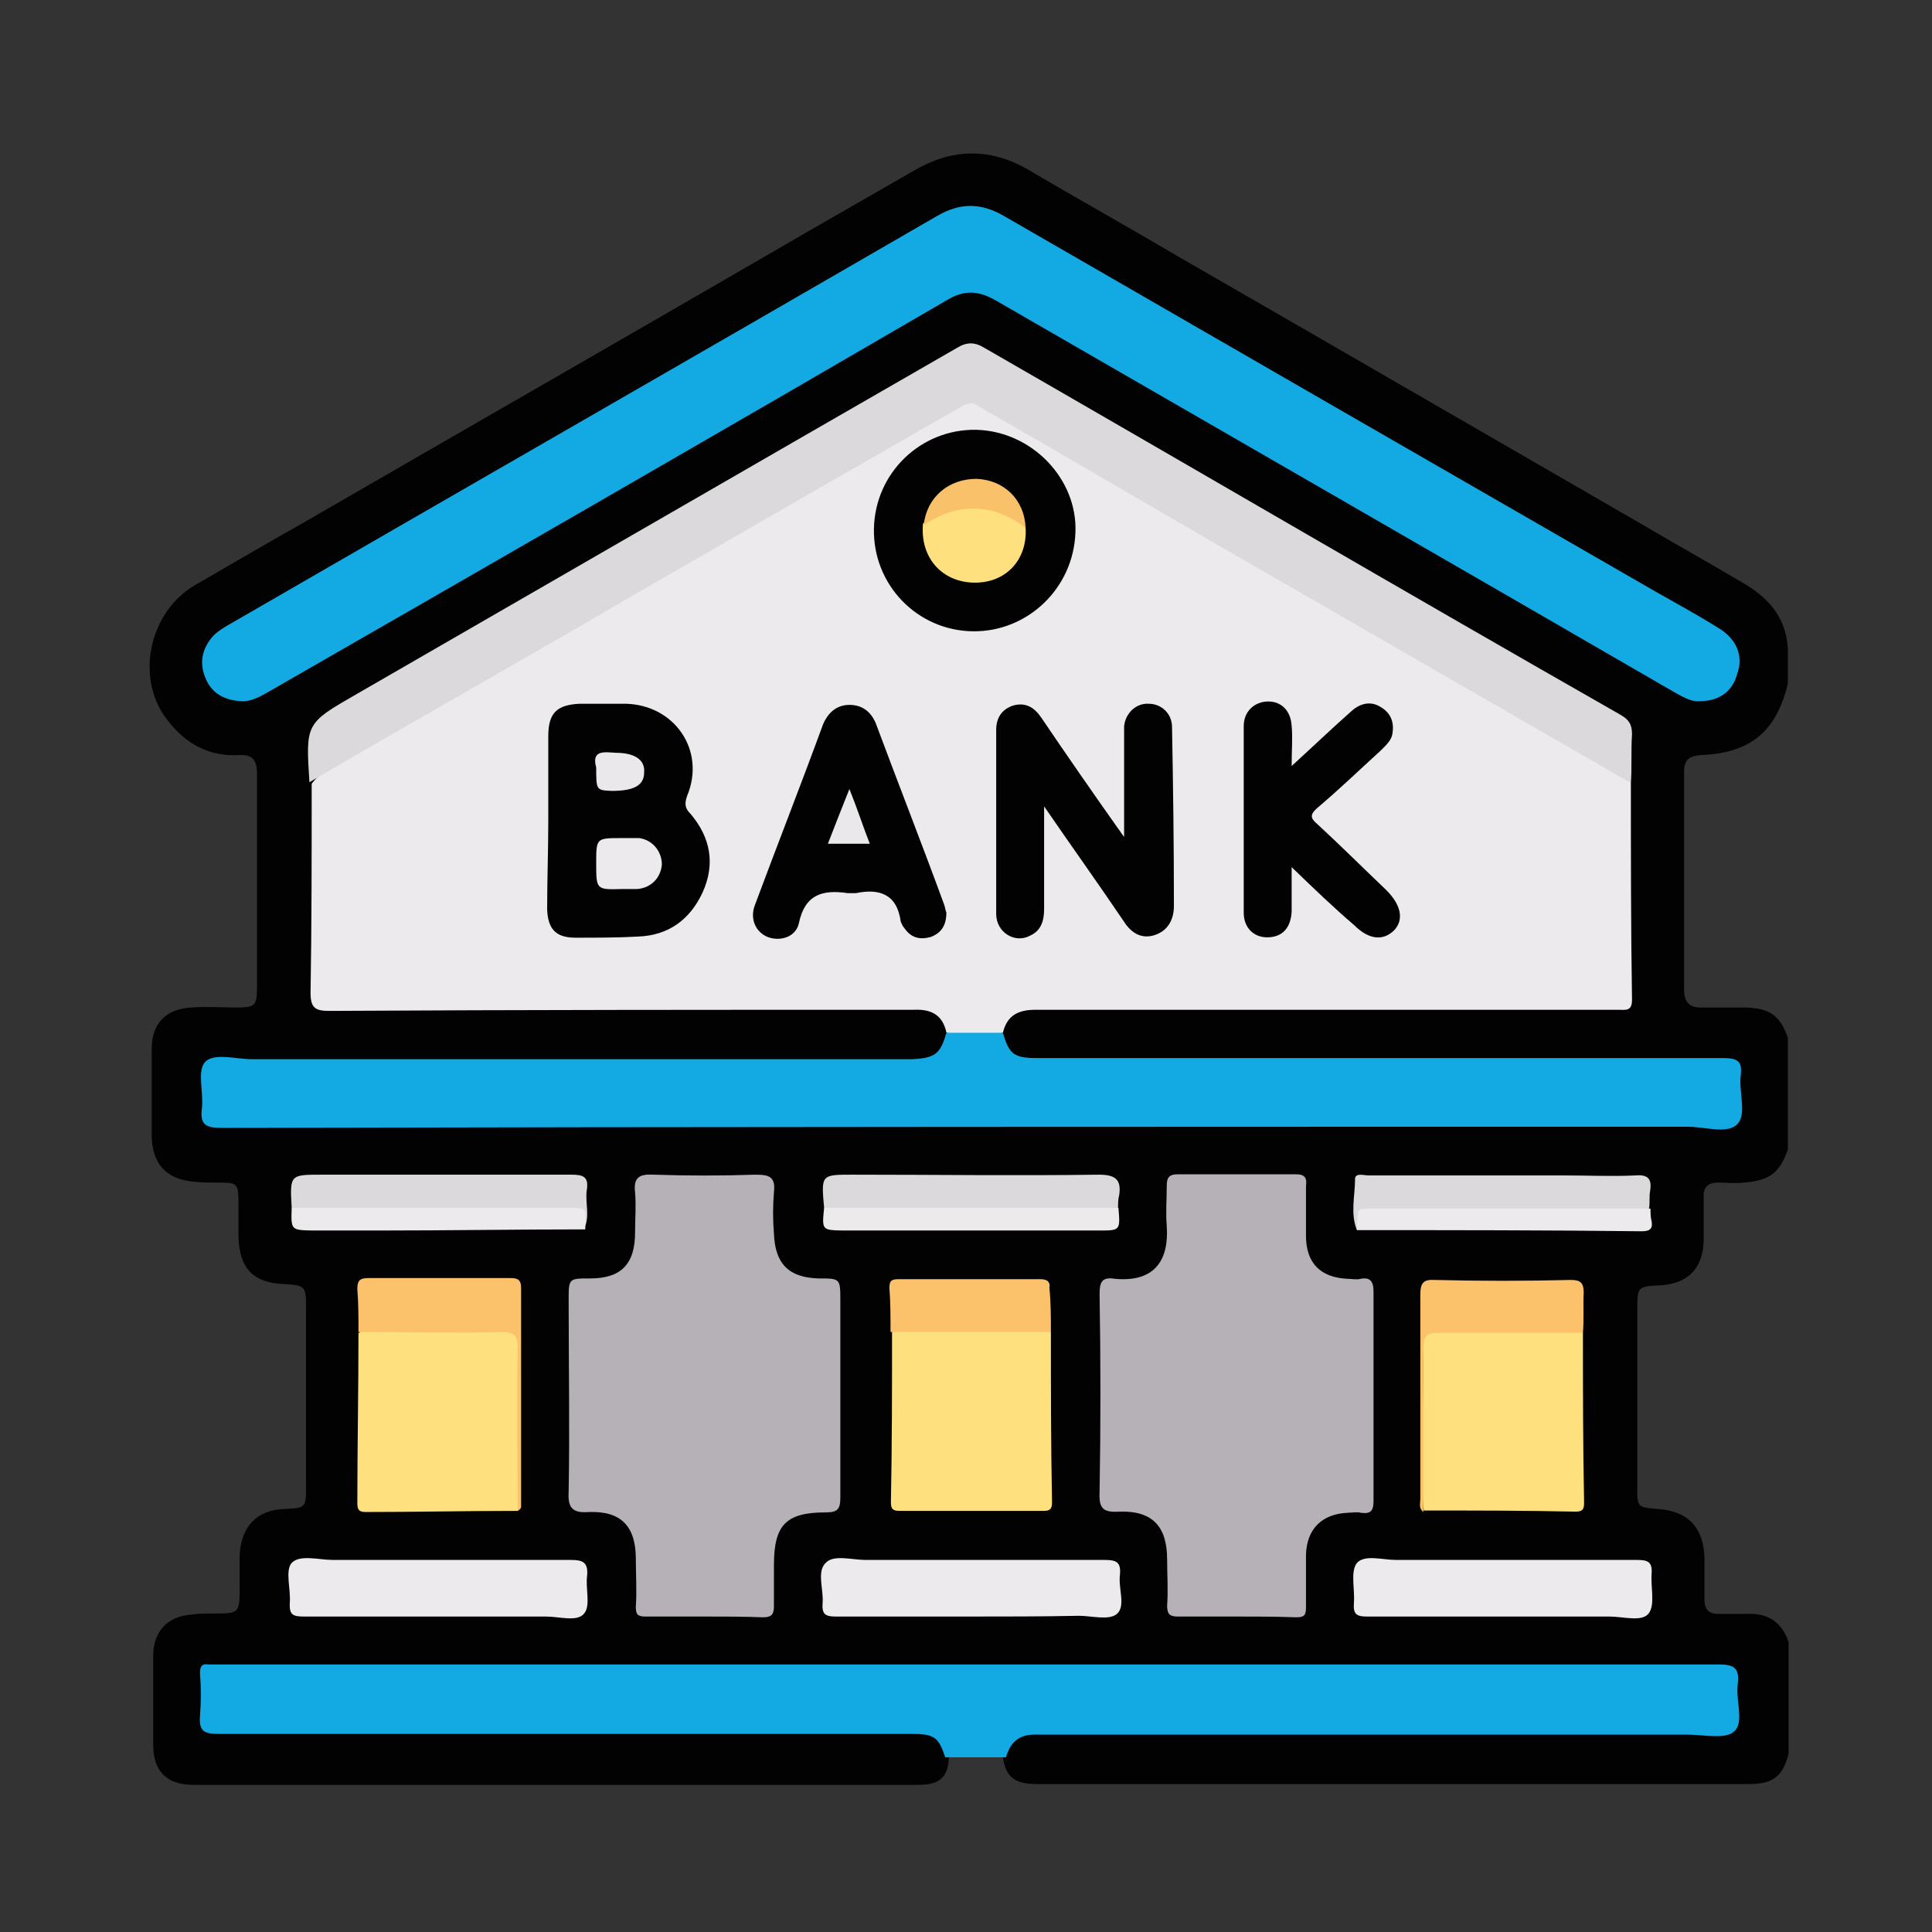 <?xml version="1.0" encoding="utf-8"?>
<!-- Generator: Adobe Illustrator 26.2.1, SVG Export Plug-In . SVG Version: 6.00 Build 0)  -->
<svg version="1.1" id="Capa_1" xmlns="http://www.w3.org/2000/svg" xmlns:xlink="http://www.w3.org/1999/xlink" x="0px" y="0px"
	 viewBox="0 0 512 512" style="enable-background:new 0 0 512 512;" xml:space="preserve">
<rect x="0" y="0" width="512" height="512" fill="#333333" stroke="none"/>
<style type="text/css">
	.st0{fill:#020203;}
	.st1{fill:#ECEAEC;}
	.st2{fill:#13A9E2;}
	.st3{fill:#B6B1B7;}
	.st4{fill:#DBD9DB;}
	.st5{fill:#FFE07E;}
	.st6{fill:#FBC16B;}
	.st7{fill:#EDEAEC;}
	.st8{fill:#EAE8EA;}
	.st9{fill:#FAC16B;}
</style>
<g>
	<path class="st0" d="M474,435.2c0,9.9,0,19.7,0,29.6c-1.6,6-4.1,8-10.6,8c-62.7,0-125.7,0-188.5,0c-6,0-8.3-1.8-9.1-7
		c1.3-5.4,3.4-7,8.8-7.3c2.1,0,3.9,0,6,0c56.8,0,113.3,0,170.1,0c1.3,0,2.9,0,4.1,0c4.7-0.3,5.2-0.5,5.2-5.2
		c0-11.9,1-10.6-10.1-10.6c-128.6,0-257.4,0-386,0c-8.8,0-8.8,0-8.8,8.8c0,1.3,0,2.6,0,3.9c0,2.1,1,3.1,3.1,3.1c1.8,0,3.6,0,5.4,0
		c58.8,0,117.7,0,176.8,0c4.9,0,9.3,0.5,11.1,6.2c0,6-2.1,8.3-8,8.3c-64,0-128.3,0-192.3,0c-7,0-10.6-3.6-10.6-10.6
		c0-7.8,0-15.8,0-23.6c0-6.2,3.6-10.4,9.9-10.9c2.1-0.3,3.9-0.3,6-0.3c7,0,7,0,7-7.3c0-2.6,0-5.4,0-8c0.3-7.5,4.4-12.2,11.9-12.4
		c5.7-0.3,5.7-0.3,5.7-6.2c0-15.8,0-31.6,0-47.4c0-5.4-0.3-5.7-5.7-6c-8.3-0.3-11.9-4.1-12.2-12.4c0-2.9,0-6,0-8.8
		c0-5.7-0.3-5.7-5.7-5.7c-2.3,0-4.4,0-6.7-0.3c-7-0.8-10.4-4.9-10.6-11.9c0-7.8,0-15.6,0-23.3c0-6.7,3.9-10.6,10.6-10.9
		c3.9-0.3,7.8,0,11.9,0c4.9,0,5.4-0.5,5.4-5.2c0-18.9,0-38.1,0-57c0-3.4-1.3-4.9-4.7-4.7c-8,0.5-14.3-3.1-18.9-9.1
		c-8.8-10.9-5.2-28.8,7.3-36c9.3-5.4,18.7-10.9,28.3-16.3c44.8-25.9,90-51.8,134.8-77.8c9.1-5.2,18.4-10.6,27.5-15.8
		c9.9-5.7,19.7-6,29.8-0.3c13.2,7.8,26.7,15.3,39.9,23.1c41,23.6,81.7,47.2,122.6,70.8c8.8,5.2,17.6,10.1,26.4,15.3
		c7.3,4.1,12.2,9.3,12.7,17.9c0,3.1,0,6.2,0,9.3c-3.1,12.7-9.9,18.4-23.1,18.9c-3.1,0.3-4.4,1.3-4.4,4.4c0,19.2,0,38.6,0,57.8
		c0,3.1,1.3,4.7,4.4,4.7c4.1,0,8,0,12.2,0c6.2,0.3,8.8,2.1,10.9,8c0,9.9,0,19.7,0,29.6c-2.1,6.2-4.9,8.3-11.7,8.8
		c-2.3,0.3-4.4,0-6.7,0c-2.9,0-4.1,1.3-3.9,4.1c0,3.9,0,7.5,0,11.4c-0.3,7.3-4.1,11.1-11.1,11.7c-6.5,0.3-6.5,0.3-6.5,6.7
		c0,15.6,0,31.4,0,46.9c0,5.2,0,5.2,5.4,5.7c8,0.5,12.2,4.9,12.4,13c0,3.6,0,7.3,0,10.9c0,2.6,1,3.9,3.6,3.9s5.2,0,7.5,0
		C468.3,427.4,472.2,429.7,474,435.2z"/>
	<path class="st1" d="M432.2,207.5c0,19.2,0,38.4,0.3,57.5c0,3.1-1.8,2.6-3.6,2.6c-14,0-28,0-41.7,0c-37.6,0-75.2,0-112.8,0
		c-4.7,0-7.5,1.6-8.6,6c-4.9,2.1-10.1,2.1-15,0c-1-4.7-4.1-6.2-8.6-6c-51.6,0-103.4,0-155,0.3c-3.6,0-4.9-0.8-4.9-4.7
		c0.3-18.4,0.3-36.8,0.3-55.5c2.9-3.9,7.5-5.4,11.4-7.8c43.3-25.1,86.6-50,129.9-75.2c9.3-5.4,18.9-10.6,28.3-16.3
		c4.1-2.6,7.3-2.3,11.7,0.3c39.9,23.3,80.1,46.4,120.3,69.5c14.8,8.6,29.6,17.1,44.3,25.7C429.6,205,431.5,205.7,432.2,207.5z"/>
	<path class="st2" d="M450.6,185.8c-2.6,0.3-4.9-1.3-7.3-2.6c-59.6-34.5-119.5-69-179.1-103.4c-4.9-2.9-8.8-3.1-13.7,0
		c-59.6,34.7-119.2,69-179.1,103.4c-2.3,1.3-4.9,2.9-7.8,2.6c-4.4-0.3-7.8-2.3-9.3-6.5c-1.6-4.1-0.5-7.8,2.3-10.9
		c1-1,2.3-1.8,3.6-2.6C123,129.5,185.7,93.5,248.4,57.2c6.2-3.6,11.7-3.4,17.6,0c57.5,33.2,115.1,66.4,172.6,99.5
		c6,3.4,11.7,6.5,17.4,10.1c4.4,2.9,6,7.3,4.4,11.7C459.2,183.2,455.6,185.8,450.6,185.8z"/>
	<path class="st2" d="M250.8,273.7c4.9,0,10.1,0,15,0c1.6,5.7,2.9,6.7,9.1,6.7c60.7,0,121.1,0,181.7,0c3.9,0,5.2,0.8,4.7,4.7
		c-0.5,4.4,1.6,10.1-0.8,12.7c-2.6,2.9-8.6,0.8-13,0.8c-129.6,0-259.2,0-388.8,0.3c-4.4,0-5.7-1-5.2-5.2c0.5-4.1-1.3-9.9,0.8-12.2
		c2.3-2.6,8.3-0.8,12.4-0.8c58.3,0,116.7,0,175,0C247.7,280.4,249.2,279.4,250.8,273.7z"/>
	<path class="st2" d="M266.6,465.7c-5.4,0-10.6,0-16.1,0c-1.8-5.4-2.9-6.2-9.1-6.2c-61.2,0-122.4,0-183.5,0c-3.9,0-5.2-0.8-4.9-4.7
		c0.3-3.9,0.3-7.5,0-11.4c0-1.8,0.5-2.6,2.3-2.3c0.8,0,1.8,0,2.6,0c132.5,0,265.2,0,397.7,0c4.4,0,5.4,1.3,4.9,5.4
		c-0.5,4.4,1.8,10.1-1,12.4c-2.3,2.1-8,0.8-12.2,0.8c-57.5,0-115.1,0-172.4,0C270.7,459.5,267.9,461.1,266.6,465.7z"/>
	<path class="st3" d="M186.7,428.4c-5.2,0-10.4,0-15.6,0c-2.1,0-2.6-0.5-2.6-2.6c0.3-4.1,0-8.6,0-12.7c0-8.6-3.9-12.7-12.4-12.4
		c-4.1,0.3-5.7-0.8-5.4-5.4c0.3-16.9,0-33.7,0-50.8c0-5.7,0-5.7,5.7-5.7c8.3,0,11.9-3.9,11.9-12.2c0-3.6,0.3-7,0-10.6
		c-0.5-4.1,1.3-4.9,4.9-4.7c9.1,0.3,18.1,0.3,27,0c3.6,0,5.4,0.5,4.9,4.7c-0.3,3.6-0.3,7.3,0,10.9c0.3,8,3.9,11.7,11.9,11.9
		c5.7,0,5.7,0,5.7,6c0,17.4,0,34.7,0,52.1c0,3.1-0.8,3.9-3.9,3.9c-10.6,0-13.7,3.4-13.7,14c0,3.6,0,7.3,0,10.9
		c0,2.3-0.8,2.9-2.9,2.9C197.1,428.4,191.9,428.4,186.7,428.4z"/>
	<path class="st3" d="M327.5,428.4c-5.2,0-10.1,0-15.3,0c-2.1,0-2.9-0.5-2.9-2.9c0.3-4.1,0-8.3,0-12.2c0-8.8-3.9-13-12.7-12.7
		c-4.4,0.3-5.4-1-5.2-5.2c0.3-17.4,0.3-35,0-52.4c0-3.1,0.5-4.7,4.1-4.1c10.9,1,14.3-5.4,13.7-14c-0.3-3.6,0-7,0-10.6
		c0-2.1,0.5-3.1,2.9-3.1c10.4,0,20.7,0,31.4,0c2.3,0,2.9,1,2.6,3.1c0,4.4,0,8.8,0,13.2c0,7.3,3.9,11.1,11.1,11.4c1,0,2.3,0.3,3.4,0
		c2.6-0.5,3.4,0.8,3.4,3.4c0,18.4,0,36.8,0,55.5c0,2.9-1,3.4-3.4,3.1c-1-0.3-2.3,0-3.4,0c-7,0.3-10.9,4.4-11.1,11.1
		c0,4.7,0,9.3,0,14c0,2.1-0.5,2.6-2.6,2.6C338.1,428.4,332.9,428.4,327.5,428.4z"/>
	<path class="st4" d="M432.2,207.5c-17.6-10.1-35-20.2-52.6-30.3c-17.6-10.1-35-20.2-52.6-30.3c-17.4-10.1-34.5-20-51.8-30.1
		c-5.4-3.1-10.9-6.2-16.1-9.3c-1.8-1.3-3.4-0.3-4.7,0.5c-11.9,6.7-23.8,13.7-35.8,20.5c-17.6,10.1-35,20.2-52.6,30.3
		c-15,8.8-30.1,17.4-45.4,26.2c-13,7.5-25.9,14.8-38.6,22.3c-1-15.6-1-15.6,12.4-23.3c53.1-30.6,106-61.2,159.2-91.8
		c2.6-1.6,4.7-1.6,7.3,0c56.3,32.4,112.2,65.1,168.5,97.2c2.3,1.3,3.1,2.6,3.1,5.2C432.2,199.3,432.5,203.4,432.2,207.5z"/>
	<path class="st5" d="M419.5,353.2c0,15,0,30.1,0.3,45.1c0,1.8-0.5,2.3-2.3,2.3c-13.5-0.3-26.7-0.3-40.2-0.3
		c-0.8-7.5-0.3-15-0.3-22.8c0-7,0.3-14,0-21c-0.3-3.6,1.3-4.7,4.7-4.9c11.1,0,22.6,0,33.7,0C416.9,351.7,418.5,351.9,419.5,353.2z"
		/>
	<path class="st5" d="M278.5,353c0,15,0,30.1,0.3,45.1c0,1.8-0.5,2.3-2.3,2.3c-12.7,0-25.4,0-38.1,0c-1.8,0-2.3-0.5-2.3-2.3
		c0.3-15,0.3-30.1,0.3-45.1c1.6-1.3,3.4-1.3,5.2-1.3c10.6,0,21.3,0,32.1,0C275.1,351.7,276.9,351.7,278.5,353z"/>
	<path class="st5" d="M137.2,400.4c-13.5,0-26.7,0.3-40.2,0.3c-1.8,0-2.3-0.5-2.3-2.3c0-15,0.3-30.1,0.3-45.1
		c1.6-1.3,3.4-1.3,5.2-1.3c10.6,0,21,0,31.6,0c5.4,0,5.7,0.5,5.7,6c0,12.7,0,25.7,0,38.4C137.7,397.6,138,399.1,137.2,400.4z"/>
	<path class="st1" d="M398.5,428.4c-12.2,0-24.1,0-36.3,0c-2.9,0-3.6-0.8-3.4-3.6c0.3-3.6-1-8.3,0.8-10.6c2.1-2.3,6.7-0.8,10.4-0.8
		c21.3,0,42.5,0,63.8,0c2.9,0,4.1,0.5,3.9,3.6c-0.3,3.6,1,8.3-0.8,10.6c-1.8,2.3-6.7,0.8-10.4,0.8
		C417.2,428.4,407.9,428.4,398.5,428.4z"/>
	<path class="st1" d="M116.2,428.4c-11.9,0-23.6,0-35.5,0c-2.9,0-4.1-0.3-3.9-3.6c0.3-3.6-1.3-8.6,0.5-10.6
		c2.1-2.3,7.3-0.8,10.9-0.8c21,0,42,0,63,0c3.1,0,4.7,0.5,4.4,4.1c-0.5,3.4,1,8-0.8,10.1c-1.8,2.3-6.5,0.8-10.1,0.8
		C135.4,428.4,125.8,428.4,116.2,428.4z"/>
	<path class="st1" d="M257.2,428.4c-11.9,0-23.8,0-35.8,0c-2.9,0-3.6-0.8-3.4-3.6c0.3-3.6-1.6-8.3,0.8-10.6c2.1-2.3,7-0.8,10.6-0.8
		c21,0,42.3,0,63.3,0c3.1,0,4.4,0.5,4.1,3.9c-0.5,3.6,1.6,8.3-0.8,10.4c-2.1,1.8-6.7,0.5-10.1,0.5
		C276.2,428.4,266.8,428.4,257.2,428.4z"/>
	<path class="st4" d="M77.3,320.1c-0.5-8.8-0.5-8.8,8-8.8c22,0,44.1,0,66.1,0c3.1,0,4.7,0.5,4.1,4.1c-0.5,3.4,1,7-0.8,10.4
		c-1.6-3.9-4.7-4.4-8.3-4.4c-20.7,0.3-41.7,0-62.5,0C81.7,321.3,79.4,321.9,77.3,320.1z"/>
	<path class="st4" d="M359.6,326c-1.8-4.4-0.5-9.1-0.5-13.5c0-1.8,2.3-1,3.6-1c17.4,0,34.5,0,51.8,0c6.2,0,12.7,0.3,18.9,0
		c3.4-0.3,4.4,1,3.9,4.1c-0.3,1.6,0,3.1-0.3,4.7c-2.1,1.8-4.4,1.3-6.7,1.3c-20.7,0-41.7,0-62.5,0C364.3,321.3,361.2,321.9,359.6,326
		z"/>
	<path class="st6" d="M137.2,400.4c0-14.3-0.3-28.8,0-43c0-3.4-0.8-4.4-4.1-4.4c-12.7,0.3-25.4,0-38.1,0c0-3.9,0-7.5-0.3-11.4
		c0-2.1,0.5-2.9,2.9-2.9c12.4,0,24.9,0,37.6,0c1.8,0,2.9,0.3,2.9,2.6c0,19.4,0,38.9,0,58.1C138,399.9,137.5,400.2,137.2,400.4z"/>
	<path class="st6" d="M419.5,353.2c-12.7,0-25.7,0-38.4,0c-2.9,0-3.9,0.8-3.9,3.9c0,14.5,0,29,0,43.6c-1.3-1-0.8-2.3-0.8-3.4
		c0-18.1,0-36,0-54.2c0-3.1,0.8-4.1,3.9-3.9c11.9,0.3,23.8,0.3,36,0c2.6,0,3.4,0.8,3.4,3.4C419.5,345.7,419.8,349.3,419.5,353.2z"/>
	<path class="st4" d="M218.4,320.1c-0.8-8.8-0.8-8.8,7.5-8.8c21.8,0,43.6,0.3,65.3,0c4.4,0,6,1.3,5.4,5.4c-0.3,1-0.3,2.3-0.3,3.4
		c-1.6,1.3-3.6,1.3-5.7,1.3c-22.3,0-44.6,0-66.9,0C222,321.6,219.9,321.6,218.4,320.1z"/>
	<path class="st6" d="M278.5,353c-14.3,0-28.3,0-42.5,0c0-3.9,0-7.8-0.3-11.7c0-1.8,0.5-2.3,2.3-2.3c12.7,0,25.4,0,37.8,0
		c1.8,0,2.6,0.8,2.3,2.3C278.5,345.2,278.5,349.1,278.5,353z"/>
	<path class="st7" d="M218.4,320.1c25.9,0,52.1,0,78,0c0.5,6,0.5,6-5.2,6c-22.6,0-45.1,0-67.7,0C217.8,326,217.8,326,218.4,320.1z"
		/>
	<path class="st1" d="M359.6,326c0.3-6.2-0.8-5.7,6-5.7c23.8,0,47.7,0,71.8,0c0,1,0,2.3,0.3,3.4c0.3,1.8-0.3,2.6-2.6,2.6
		C409.9,326,384.8,326,359.6,326z"/>
	<path class="st1" d="M77.3,320.1c23.8,0,47.7,0,71.8,0c7,0,6-0.5,6,5.7c-18.1,0-36.6,0.3-54.7,0.3c-5.7,0-11.4,0-17.4,0
		C77.1,326,77.1,326,77.3,320.1z"/>
	<path class="st0" d="M145.3,217.4c0-7.5,0-15,0-22.3c0-6.2,2.3-8.3,8.3-8.6c4.1,0,8,0,12.2,0c13,0.3,21.3,12.4,16.3,24.4
		c-0.8,2.3-0.5,3.4,1,4.9c5.2,6.2,6.5,13.2,3.1,20.7c-3.4,7.3-9.1,11.4-17.1,11.7c-5.4,0.3-10.9,0.3-16.6,0.3
		c-5.2,0-7.3-2.3-7.5-7.5C145,233.2,145.3,225.2,145.3,217.4z"/>
	<path class="st0" d="M297.9,221.8c0-9.1,0-17.1,0-25.4c0-1.3,0-2.6,0-3.9c0.3-3.4,3.1-6.2,6.5-6c3.4,0,6.2,2.6,6.2,6.2
		c0.3,15.8,0.5,31.6,0.5,47.4c0,3.6-1.6,6.7-5.4,7.8c-3.6,1-6.2-1-8-3.9c-6.7-9.9-13.5-19.4-21-30.3c0,9.9,0,18.4,0,27.2
		c0,3.1-0.8,5.7-3.6,7c-4.1,2.3-9.1-0.8-9.1-5.7c0-16.3,0-32.4,0-48.7c0-3.1,1.3-5.4,4.4-6.5c3.4-1,5.7,0.5,7.5,3.1
		c6.7,9.9,13.5,19.7,20.5,29.6C296.7,220,296.9,220.5,297.9,221.8z"/>
	<path class="st0" d="M250.8,241.8c0,3.4-1.3,5.4-4.1,6.5c-2.9,0.8-5.2,0.3-7-2.3c-0.5-0.5-0.8-1.3-1-1.8c-1-7.3-5.7-8.8-11.9-7.5
		c-0.8,0-1.3,0-2.1,0c-6.7-1-11.4,0.3-13,8c-0.8,3.6-4.9,4.9-8.3,3.6c-3.1-1.3-4.7-4.7-3.4-8.3c6-16.1,12.2-31.9,18.1-48
		c1.3-3.1,3.6-5.2,7-5.2c3.4,0,5.7,1.8,7,4.9c6,16.1,12.2,31.9,18.1,48C250.5,240.5,250.5,241.2,250.8,241.8z"/>
	<path class="st0" d="M342.3,229.8c0,4.7,0,8.3,0,11.9c-0.3,4.4-2.6,6.7-6.5,6.7c-3.6,0-6.2-2.6-6.2-6.5c0-16.6,0-32.9,0-49.5
		c0-3.9,2.9-6.5,6.5-6.5s6,2.6,6.2,6.5c0.3,3.1,0,6.5,0,10.6c5.7-5.2,10.6-9.9,15.8-14.5c2.3-2.1,5.2-2.9,8-1c2.6,1.6,3.4,4.1,2.9,7
		c-0.3,1.8-1.8,3.1-3.1,4.4c-5.7,5.2-11.1,10.4-16.9,15.3c-1.8,1.6-1.8,2.6,0,4.1c6.2,5.7,12.2,11.7,18.4,17.6
		c3.9,3.9,4.7,7.8,2.1,10.6c-2.9,2.9-6.7,2.6-10.6-1.3C353.4,240.5,348.2,235.5,342.3,229.8z"/>
	<path class="st0" d="M231.6,140.1c0.3-14.8,12.4-26.4,27-26.2c14.8,0.3,27,13,26.4,27.2c-0.5,14.8-12.7,26.4-27.2,26.2
		C243,167.1,231.3,154.9,231.6,140.1z"/>
	<path class="st1" d="M158,228.8c0-6.7,0-6.7,6.7-6.7c1.6,0,3.1,0,4.7,0c3.6,0.5,6,3.6,6,7c-0.3,3.6-2.9,6.2-6.5,6.5
		c-1.3,0-2.6,0-3.9,0C158,235.8,158,235.8,158,228.8z"/>
	<path class="st8" d="M158,203.4c-1.3-4.7,2.1-4.1,5.2-3.9c4.9,0,7.8,1.8,7.5,5.2c0,3.4-2.6,4.9-8.6,4.9
		C158,209.4,158,209.4,158,203.4z"/>
	<path class="st8" d="M225.1,209.1c2.1,5.2,3.6,9.9,5.4,14.5c-3.9,0-7.3,0-11.1,0C221.2,219,223,214.3,225.1,209.1z"/>
	<path class="st5" d="M271.8,139.9c0.5,8.6-5.4,14.8-14,14.5c-8.3-0.3-14-6.7-13.2-15.6c4.7-5.7,11.1-6.2,17.6-4.9
		C266.1,135,269.7,136.3,271.8,139.9z"/>
	<path class="st9" d="M271.8,139.9c-8.8-6.7-17.9-6.7-27-0.8c0.8-7.3,6.5-12.2,14-12.2C266.1,127.2,271.5,132.4,271.8,139.9z"/>
</g>
</svg>
